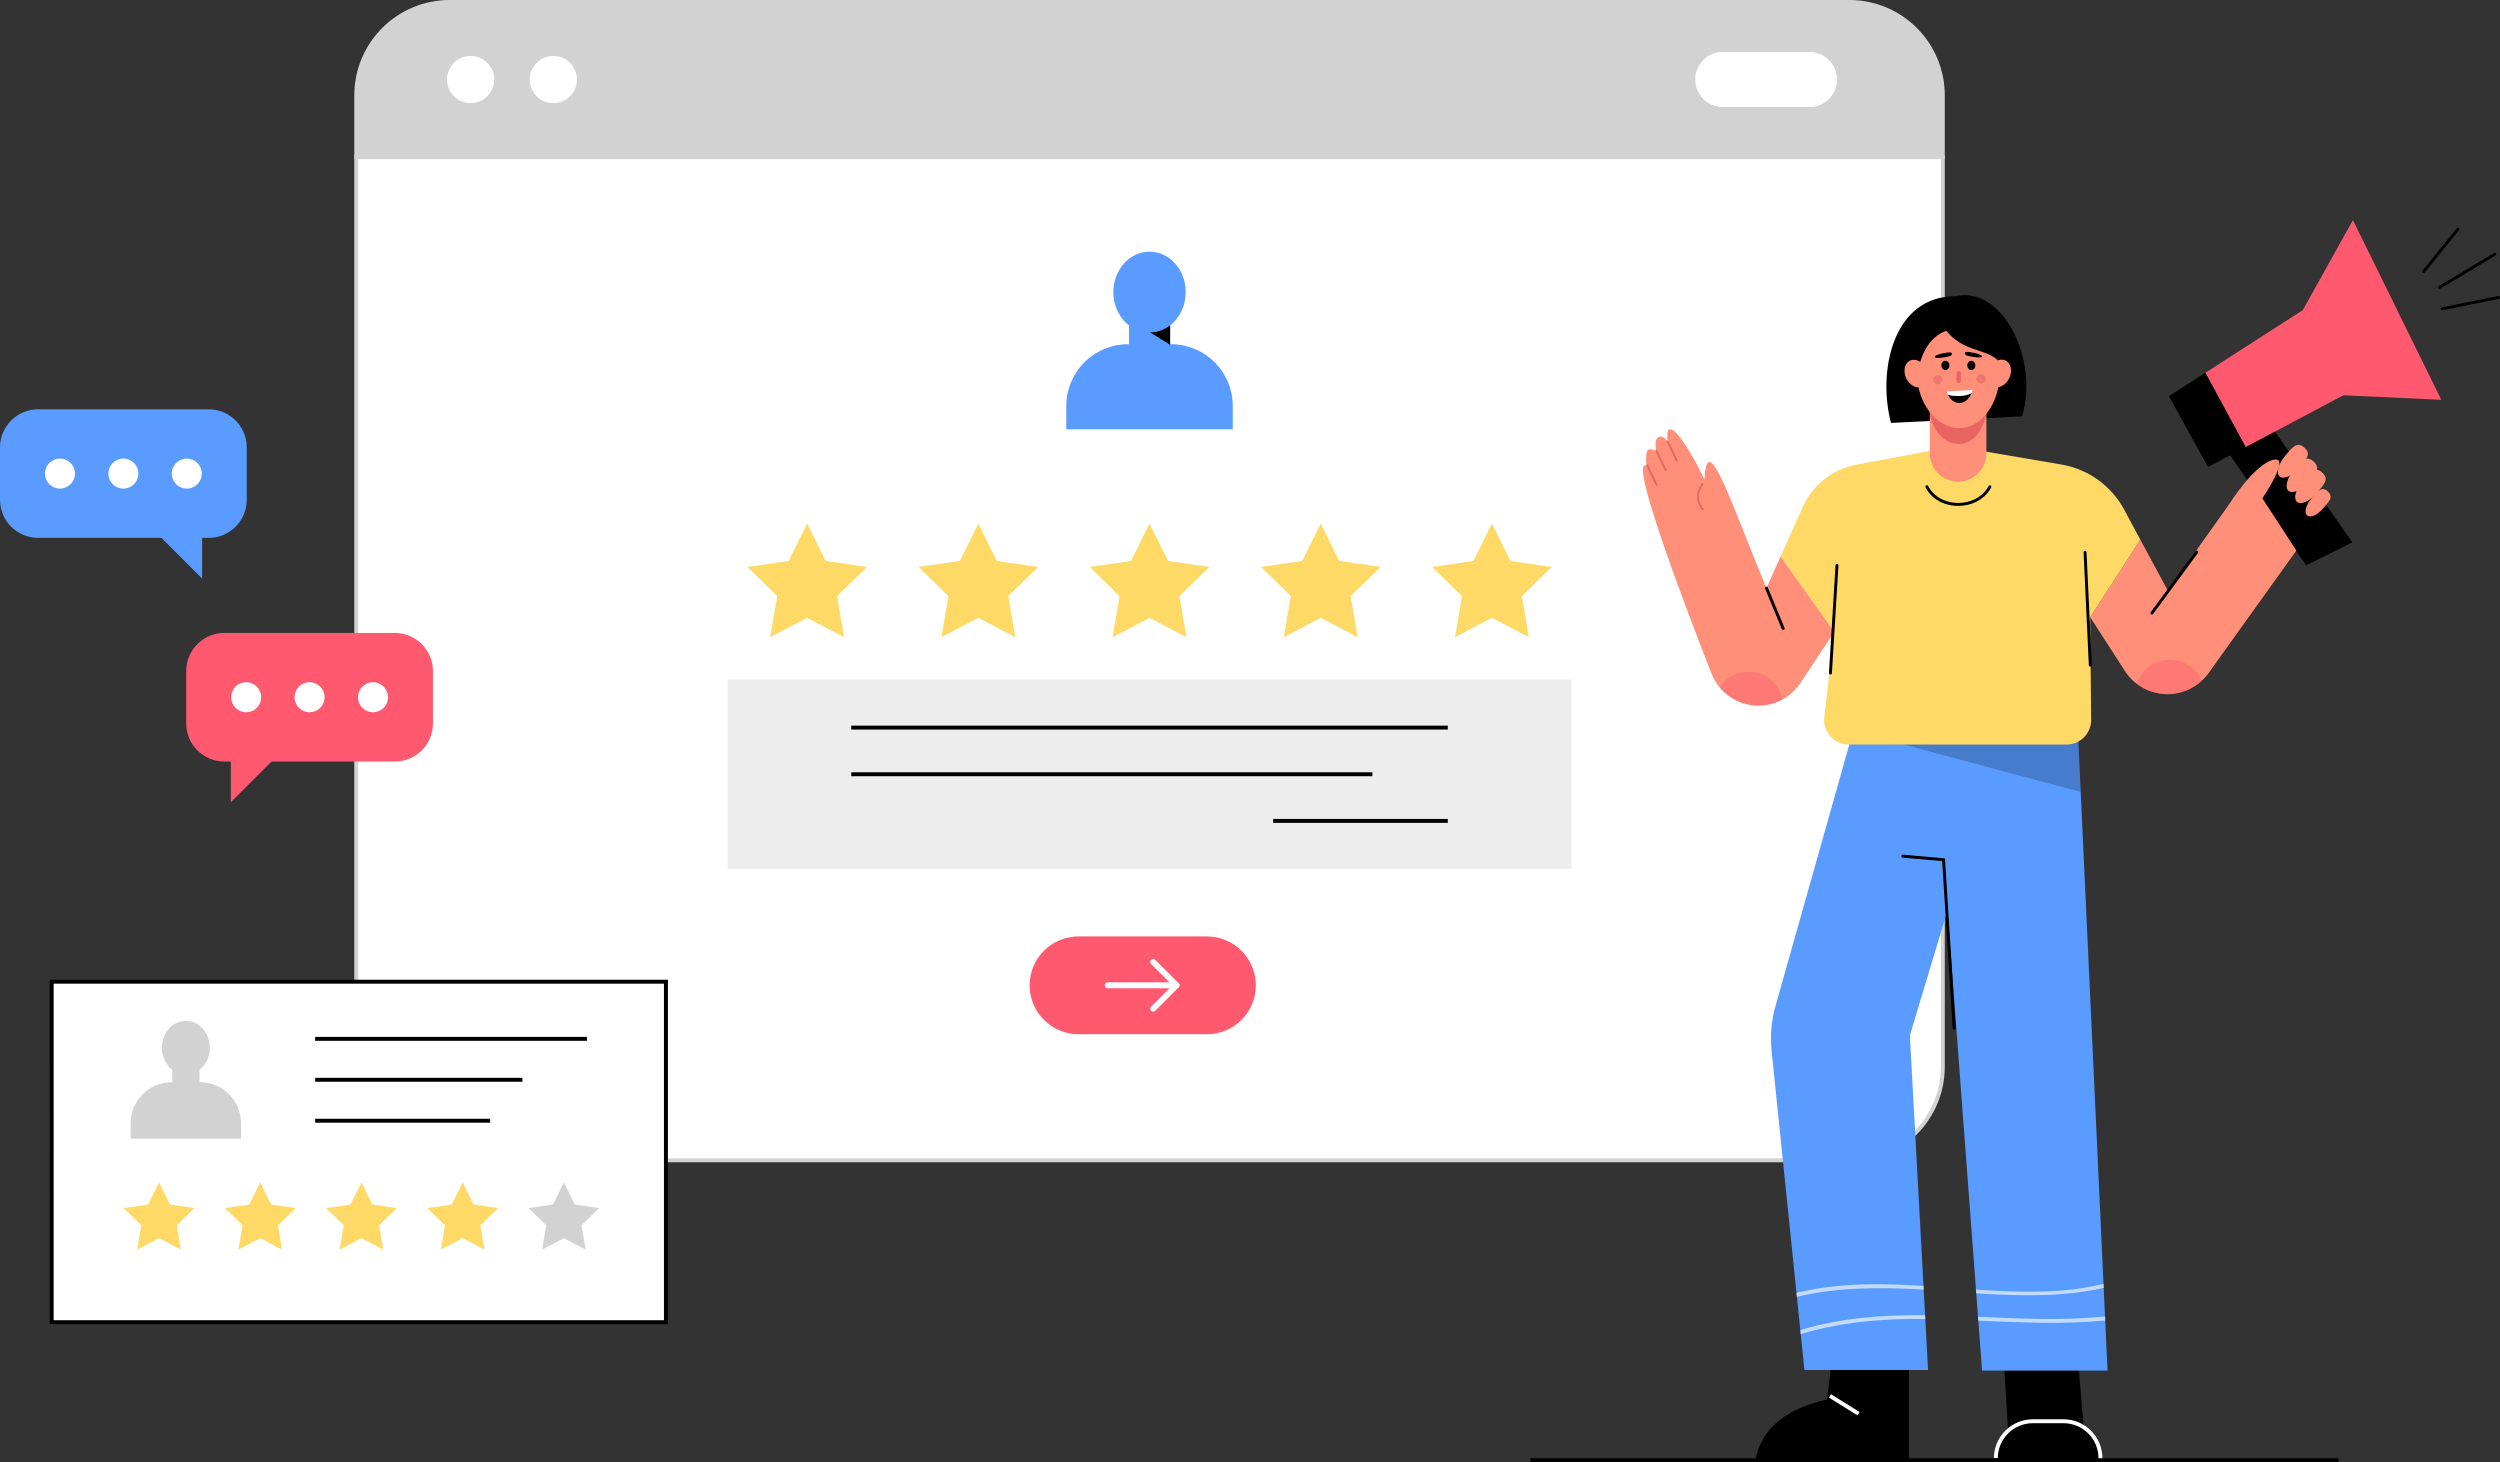 <svg width="1031" height="603" viewBox="0 0 1031 603" fill="none" xmlns="http://www.w3.org/2000/svg">
<rect x="0" y="0" width="1031" height="603" fill="#333333" stroke="none"/>
<g clip-path="url(#clip0)">
<path d="M146.917 64.788V440.036C146.917 445.089 147.912 450.091 149.847 454.759C151.781 459.426 154.616 463.667 158.19 467.24C161.763 470.812 166.006 473.645 170.675 475.578C175.345 477.511 180.349 478.506 185.403 478.506H762.73C767.784 478.506 772.789 477.511 777.458 475.578C782.127 473.645 786.37 470.812 789.944 467.24C793.518 463.667 796.353 459.426 798.287 454.759C800.221 450.091 801.216 445.089 801.216 440.036V64.788H146.917Z" fill="white"/>
<path d="M762.731 479.317H185.403C174.985 479.307 164.996 475.165 157.629 467.801C150.262 460.436 146.117 450.451 146.105 440.036V63.972H802.029V440.036C802.017 450.451 797.873 460.436 790.505 467.801C783.138 475.165 773.149 479.307 762.731 479.317ZM147.729 65.595V440.036C147.741 450.021 151.714 459.593 158.777 466.653C165.84 473.712 175.416 477.683 185.403 477.694H762.731C772.719 477.683 782.294 473.712 789.357 466.653C796.42 459.593 800.393 450.021 800.405 440.036V65.595H147.729Z" fill="#D2D2D2"/>
<path d="M508.397 177.046H439.735V167.428C439.735 160.672 442.42 154.192 447.199 149.415C451.978 144.637 458.46 141.953 465.218 141.953H482.914C489.673 141.953 496.155 144.637 500.933 149.415C505.712 154.192 508.397 160.672 508.397 167.428V177.046Z" fill="#599BFF"/>
<path d="M482.558 127.774V143.26C482.563 144.378 482.346 145.485 481.922 146.519C481.498 147.553 480.873 148.493 480.084 149.284C479.296 150.076 478.358 150.705 477.326 151.133C476.293 151.562 475.187 151.783 474.069 151.783C471.818 151.782 469.66 150.887 468.069 149.296C466.478 147.705 465.584 145.547 465.584 143.297V127.794L482.558 127.774Z" fill="#599BFF"/>
<path d="M482.558 130.196V142.217L471.183 135.127L482.558 130.196Z" fill="black"/>
<path d="M474.064 137.136C482.304 137.136 488.983 129.672 488.983 120.464C488.983 111.257 482.304 103.793 474.064 103.793C465.824 103.793 459.145 111.257 459.145 120.464C459.145 129.672 465.824 137.136 474.064 137.136Z" fill="#599BFF"/>
<path d="M332.86 215.897L340.484 231.335L357.523 233.811L345.193 245.827L348.104 262.795L332.86 254.784L317.62 262.795L320.531 245.827L308.197 233.811L325.24 231.335L332.86 215.897Z" fill="#FFD966"/>
<path d="M403.467 215.897L411.087 231.335L428.129 233.811L415.796 245.827L418.707 262.795L403.467 254.784L388.222 262.795L391.133 245.827L378.804 233.811L395.842 231.335L403.467 215.897Z" fill="#FFD966"/>
<path d="M474.064 215.897L481.688 231.335L498.727 233.811L486.398 245.827L489.308 262.795L474.064 254.784L458.824 262.795L461.735 245.827L449.401 233.811L466.444 231.335L474.064 215.897Z" fill="#FFD966"/>
<path d="M544.668 215.897L552.292 231.335L569.33 233.811L557.001 245.827L559.912 262.795L544.668 254.784L529.427 262.795L532.338 245.827L520.005 233.811L537.048 231.335L544.668 215.897Z" fill="#FFD966"/>
<path d="M615.269 215.897L622.893 231.335L639.932 233.811L627.603 245.827L630.513 262.795L615.269 254.784L600.029 262.795L602.94 245.827L590.606 233.811L607.649 231.335L615.269 215.897Z" fill="#FFD966"/>
<path d="M497.721 426.51H444.782C439.432 426.51 434.301 424.385 430.518 420.603C426.735 416.821 424.609 411.692 424.609 406.344C424.609 403.696 425.131 401.073 426.145 398.627C427.159 396.18 428.645 393.957 430.518 392.084C432.391 390.212 434.615 388.726 437.062 387.713C439.51 386.699 442.133 386.178 444.782 386.178H497.721C503.07 386.179 508.2 388.304 511.982 392.086C515.765 395.867 517.889 400.996 517.889 406.344C517.889 411.691 515.765 416.82 511.982 420.602C508.2 424.384 503.07 426.509 497.721 426.51Z" fill="#FF5970"/>
<path d="M801.216 39.285C801.216 29.081 797.162 19.295 789.944 12.08C782.727 4.865 772.938 0.812 762.73 0.812H185.403C175.196 0.812 165.407 4.865 158.189 12.08C150.972 19.295 146.917 29.081 146.917 39.285V64.788H801.216V39.285Z" fill="#D2D2D2"/>
<path d="M802.029 65.595H146.105V39.285C146.116 28.869 150.26 18.883 157.627 11.518C164.995 4.153 174.984 0.011 185.403 0L762.731 0C773.15 0.011 783.139 4.153 790.507 11.518C797.874 18.883 802.018 28.869 802.029 39.285V65.595ZM147.729 63.972H800.405V39.285C800.393 29.3 796.42 19.728 789.357 12.667C782.295 5.607 772.719 1.635 762.731 1.623H185.403C175.415 1.635 165.84 5.607 158.777 12.667C151.714 19.728 147.741 29.3 147.729 39.285V63.972Z" fill="#D2D2D2"/>
<path d="M194.087 42.54C199.468 42.54 203.83 38.179 203.83 32.8C203.83 27.42 199.468 23.06 194.087 23.06C188.706 23.06 184.344 27.42 184.344 32.8C184.344 38.179 188.706 42.54 194.087 42.54Z" fill="white"/>
<path d="M228.189 42.54C233.57 42.54 237.932 38.179 237.932 32.8C237.932 27.42 233.57 23.06 228.189 23.06C222.808 23.06 218.445 27.42 218.445 32.8C218.445 38.179 222.808 42.54 228.189 42.54Z" fill="white"/>
<path d="M746.207 21.436H710.481C704.204 21.436 699.114 26.524 699.114 32.8C699.114 39.075 704.204 44.163 710.481 44.163H746.207C752.485 44.163 757.574 39.075 757.574 32.8C757.574 26.524 752.485 21.436 746.207 21.436Z" fill="white"/>
<path d="M475.563 417.2C475.24 417.2 474.93 417.071 474.702 416.843C474.474 416.615 474.346 416.305 474.346 415.982C474.346 415.66 474.474 415.35 474.702 415.122L483.495 406.332L474.702 397.541C474.474 397.312 474.346 397.002 474.346 396.679C474.346 396.356 474.475 396.047 474.704 395.818C474.933 395.59 475.243 395.462 475.566 395.463C475.889 395.463 476.199 395.592 476.427 395.82L486.077 405.471C486.305 405.7 486.433 406.009 486.433 406.332C486.433 406.654 486.305 406.964 486.077 407.192L476.427 416.843C476.314 416.956 476.179 417.046 476.031 417.108C475.882 417.169 475.723 417.2 475.563 417.2Z" fill="white"/>
<path d="M485.216 407.561H456.798C456.475 407.561 456.165 407.433 455.937 407.205C455.708 406.976 455.58 406.667 455.58 406.344C455.58 406.021 455.708 405.711 455.937 405.483C456.165 405.255 456.475 405.126 456.798 405.126H485.216C485.539 405.126 485.849 405.255 486.077 405.483C486.306 405.711 486.434 406.021 486.434 406.344C486.434 406.667 486.306 406.976 486.077 407.205C485.849 407.433 485.539 407.561 485.216 407.561Z" fill="white"/>
<path d="M648.092 280.194H300.037V358.41H648.092V280.194Z" fill="#EDEDED"/>
<path d="M597.07 299.248H351.063V300.871H597.07V299.248Z" fill="black"/>
<path d="M565.956 318.488H351.063V320.112H565.956V318.488Z" fill="black"/>
<path d="M597.07 337.729H525.075V339.352H597.07V337.729Z" fill="black"/>
<path d="M274.627 404.846H21.314V545.274H274.627V404.846Z" fill="white"/>
<path d="M275.44 546.081H20.502V404.039H275.452L275.44 546.081ZM22.114 544.458H273.816V405.662H22.126L22.114 544.458Z" fill="black"/>
<path d="M65.589 487.625L70.096 496.752L80.168 498.217L72.881 505.319L74.598 515.352L65.589 510.615L56.577 515.352L58.298 505.319L51.007 498.217L61.083 496.752L65.589 487.625Z" fill="#FFD966"/>
<path d="M107.326 487.625L111.833 496.752L121.905 498.217L114.618 505.319L116.335 515.352L107.326 510.615L98.314 515.352L100.035 505.319L92.748 498.217L102.82 496.752L107.326 487.625Z" fill="#FFD966"/>
<path d="M149.065 487.625L153.571 496.752L163.643 498.217L156.356 505.319L158.077 515.352L149.065 510.615L140.052 515.352L141.774 505.319L134.486 498.217L144.558 496.752L149.065 487.625Z" fill="#FFD966"/>
<path d="M190.802 487.625L195.308 496.752L205.381 498.217L198.093 505.319L199.815 515.352L190.802 510.615L181.794 515.352L183.511 505.319L176.224 498.217L186.296 496.752L190.802 487.625Z" fill="#FFD966"/>
<path d="M232.54 487.625L237.047 496.752L247.123 498.217L239.832 505.319L241.553 515.352L232.54 510.615L223.532 515.352L225.249 505.319L217.962 498.217L228.034 496.752L232.54 487.625Z" fill="#D2D2D2"/>
<path d="M242.061 427.61H129.984V429.233H242.061V427.61Z" fill="black"/>
<path d="M215.449 444.492H129.984V446.116H215.449V444.492Z" fill="black"/>
<path d="M202.142 461.375H129.984V462.999H202.142V461.375Z" fill="black"/>
<path d="M82.513 446.319H82.274V441.144C83.629 440.054 84.717 438.67 85.457 437.096C86.196 435.522 86.567 433.8 86.54 432.062C86.54 425.954 82.111 421.007 76.647 421.007C71.183 421.007 66.749 425.954 66.749 432.062C66.725 433.8 67.097 435.522 67.837 437.095C68.577 438.669 69.665 440.054 71.02 441.144V446.307H70.776C66.294 446.307 61.995 448.087 58.826 451.255C55.657 454.423 53.876 458.721 53.876 463.202V469.581H99.414V463.202C99.41 458.723 97.629 454.429 94.459 451.263C91.29 448.097 86.993 446.319 82.513 446.319Z" fill="#D2D2D2"/>
<path d="M86.033 168.796H15.731C11.559 168.796 7.558 170.452 4.608 173.402C1.657 176.351 0 180.351 0 184.522L0 206.096C0 210.267 1.657 214.267 4.608 217.216C7.558 220.165 11.559 221.822 15.731 221.822H66.579L83.358 238.599V221.822H86.033C90.206 221.822 94.207 220.165 97.157 217.216C100.107 214.267 101.765 210.267 101.765 206.096V184.522C101.765 180.351 100.107 176.351 97.157 173.402C94.207 170.452 90.206 168.796 86.033 168.796Z" fill="#599BFF"/>
<path d="M24.731 201.502C28.153 201.502 30.926 198.729 30.926 195.309C30.926 191.888 28.153 189.116 24.731 189.116C21.31 189.116 18.536 191.888 18.536 195.309C18.536 198.729 21.31 201.502 24.731 201.502Z" fill="white"/>
<path d="M50.88 201.502C54.301 201.502 57.075 198.729 57.075 195.309C57.075 191.888 54.301 189.116 50.88 189.116C47.458 189.116 44.685 191.888 44.685 195.309C44.685 198.729 47.458 201.502 50.88 201.502Z" fill="white"/>
<path d="M77.029 201.502C80.451 201.502 83.224 198.729 83.224 195.309C83.224 191.888 80.451 189.116 77.029 189.116C73.608 189.116 70.834 191.888 70.834 195.309C70.834 198.729 73.608 201.502 77.029 201.502Z" fill="white"/>
<path d="M92.52 314.053H162.822C171.511 314.053 178.554 307.012 178.554 298.326V276.748C178.554 268.063 171.511 261.022 162.822 261.022H92.52C83.832 261.022 76.789 268.063 76.789 276.748V298.326C76.789 307.012 83.832 314.053 92.52 314.053Z" fill="#FF5970"/>
<path d="M153.823 293.732C157.245 293.732 160.018 290.96 160.018 287.539C160.018 284.119 157.245 281.346 153.823 281.346C150.402 281.346 147.628 284.119 147.628 287.539C147.628 290.96 150.402 293.732 153.823 293.732Z" fill="white"/>
<path d="M127.674 293.732C131.095 293.732 133.869 290.96 133.869 287.539C133.869 284.119 131.095 281.346 127.674 281.346C124.252 281.346 121.479 284.119 121.479 287.539C121.479 290.96 124.252 293.732 127.674 293.732Z" fill="white"/>
<path d="M101.525 293.732C104.947 293.732 107.72 290.96 107.72 287.539C107.72 284.119 104.947 281.346 101.525 281.346C98.104 281.346 95.33 284.119 95.33 287.539C95.33 290.96 98.104 293.732 101.525 293.732Z" fill="white"/>
<path d="M95.196 304.312V330.826L116.847 309.183C116.847 309.183 94.384 305.124 95.196 304.312Z" fill="#FF5970"/>
<path d="M999.5 112.579C999.385 112.58 999.272 112.548 999.174 112.487C999.077 112.426 998.999 112.338 998.949 112.234C998.9 112.13 998.881 112.014 998.895 111.9C998.909 111.785 998.956 111.678 999.03 111.589L1013.12 94.186C1013.17 94.118 1013.23 94.06 1013.31 94.017C1013.38 93.973 1013.46 93.945 1013.54 93.933C1013.62 93.922 1013.71 93.928 1013.79 93.95C1013.87 93.973 1013.94 94.012 1014.01 94.064C1014.07 94.117 1014.13 94.183 1014.16 94.257C1014.2 94.331 1014.23 94.413 1014.23 94.496C1014.24 94.58 1014.22 94.663 1014.2 94.742C1014.17 94.821 1014.12 94.893 1014.07 94.954L999.971 112.356C999.915 112.426 999.843 112.483 999.761 112.521C999.68 112.56 999.591 112.58 999.5 112.579Z" fill="black"/>
<path d="M1006.09 119.085C1005.96 119.085 1005.83 119.042 1005.72 118.961C1005.62 118.88 1005.54 118.767 1005.5 118.638C1005.47 118.509 1005.48 118.372 1005.53 118.248C1005.58 118.124 1005.67 118.02 1005.78 117.952L1028.56 104.324C1028.63 104.278 1028.71 104.247 1028.79 104.232C1028.87 104.216 1028.95 104.218 1029.03 104.236C1029.11 104.254 1029.19 104.288 1029.26 104.336C1029.32 104.385 1029.38 104.446 1029.42 104.517C1029.46 104.588 1029.49 104.666 1029.5 104.748C1029.51 104.83 1029.51 104.913 1029.49 104.993C1029.46 105.072 1029.43 105.147 1029.37 105.211C1029.32 105.275 1029.26 105.329 1029.18 105.367L1006.4 118.999C1006.31 119.055 1006.2 119.084 1006.09 119.085Z" fill="black"/>
<path d="M1007.26 127.936C1007.1 127.952 1006.94 127.903 1006.81 127.801C1006.68 127.698 1006.61 127.549 1006.59 127.388C1006.57 127.227 1006.62 127.065 1006.72 126.94C1006.83 126.814 1006.98 126.735 1007.14 126.718L1030.28 122.047C1030.36 122.031 1030.44 122.031 1030.51 122.046C1030.59 122.061 1030.67 122.092 1030.73 122.136C1030.8 122.18 1030.86 122.237 1030.9 122.303C1030.95 122.369 1030.98 122.444 1031 122.522C1031.01 122.6 1031.01 122.681 1031 122.76C1030.98 122.838 1030.95 122.913 1030.91 122.98C1030.86 123.046 1030.81 123.104 1030.74 123.148C1030.67 123.193 1030.6 123.224 1030.52 123.24L1007.38 127.912L1007.26 127.936Z" fill="black"/>
<path d="M787.259 557.648V602.261H723.875C726.311 589.084 736.57 580.951 753.511 577.14L755.764 557.66L787.259 557.648Z" fill="black"/>
<path d="M755.095 574.964L754.234 576.344L766.046 583.706L766.907 582.326L755.095 574.964Z" fill="white"/>
<path d="M856.432 554.478L860.48 602.229H828.859L826.159 557.839L856.432 554.478Z" fill="black"/>
<path d="M866.233 602.261H823.103V601.352C823.103 597.313 824.708 593.439 827.565 590.582C830.422 587.726 834.298 586.121 838.339 586.121H851.009C855.05 586.121 858.925 587.726 861.783 590.582C864.64 593.439 866.245 597.313 866.245 601.352V602.261H866.233Z" fill="black"/>
<path d="M867.049 602.261H865.425V601.352C865.421 597.529 863.901 593.863 861.197 591.158C858.492 588.454 854.825 586.933 851.001 586.929H838.33C834.505 586.933 830.838 588.454 828.134 591.158C825.43 593.863 823.909 597.529 823.906 601.352H822.282C822.287 597.098 823.979 593.02 826.987 590.012C829.996 587.003 834.075 585.311 838.33 585.306H850.988C855.244 585.311 859.323 587.003 862.332 590.012C865.34 593.02 867.032 597.098 867.036 601.352L867.049 602.261Z" fill="white"/>
<path d="M869.151 565.237H817.398L803.14 375.452L798.252 310.566L797.392 299.073V299.024L856.647 296.021L858.076 326.621L869.151 565.237Z" fill="#599BFF"/>
<path d="M825.891 299.771L820.825 316.621L803.141 375.468L787.633 427.009L795.135 564.993H744.145L730.602 433.324C729.969 427.181 730.503 420.973 732.177 415.029L765.126 298.29L775.6 298.55L797.392 299.085L825.891 299.771Z" fill="#599BFF"/>
<path opacity="0.2" d="M858.077 326.621L820.825 316.622L798.253 310.566L769.933 302.953L775.6 298.537L797.392 299.073V299.024L856.648 296.021L858.077 326.621Z" fill="black"/>
<path d="M805.905 424.643C805.751 424.642 805.602 424.583 805.49 424.476C805.378 424.37 805.31 424.225 805.301 424.071L800.94 355.107L784.629 353.686C784.549 353.68 784.471 353.658 784.4 353.621C784.329 353.584 784.266 353.534 784.214 353.473C784.163 353.412 784.124 353.341 784.099 353.265C784.075 353.189 784.066 353.109 784.072 353.029C784.088 352.868 784.166 352.72 784.29 352.616C784.413 352.512 784.573 352.461 784.734 352.473L802.089 353.983L806.514 424.018C806.524 424.179 806.47 424.337 806.364 424.458C806.257 424.579 806.107 424.653 805.946 424.663L805.905 424.643Z" fill="black"/>
<g opacity="0.8">
<path opacity="0.8" d="M742.671 532.746C742.062 532.88 741.453 533.034 740.856 533.18L741.023 534.803C757.948 530.745 776.342 530.785 793.332 531.853L793.247 530.307C776.33 529.243 759.446 528.971 742.671 532.746Z" fill="white"/>
<path opacity="0.8" d="M814.889 531.824L815.002 533.367C832.699 534.507 850.618 534.937 867.568 531.13L867.49 529.466C861.536 530.909 855.471 531.852 849.36 532.287C837.883 533.091 826.382 532.595 814.889 531.824Z" fill="white"/>
<path opacity="0.8" d="M868.189 544.564L868.116 542.916C858.619 543.814 849.076 544.142 839.54 543.898C831.64 543.74 823.707 543.362 815.729 543.021L815.847 544.616C833.341 545.375 850.85 546.256 868.189 544.564Z" fill="white"/>
<path opacity="0.8" d="M793.904 542.38C776.525 542.242 759.243 543.411 742.436 548.537L742.606 550.197C757.042 545.777 772.55 544.109 787.441 543.947C789.621 543.922 791.806 543.947 793.99 543.947L793.904 542.38Z" fill="white"/>
</g>
<path d="M951.048 233.133L911.94 176.527L931.869 168.974L970.108 223.632L951.048 233.133Z" fill="black"/>
<path d="M1006.78 164.859L970.34 90.773L949.681 127.879L909.485 153.731L926.073 184.38L966.382 163.025L1006.78 164.859Z" fill="#FF5970"/>
<path d="M894.488 163.374L910.585 192.586L926.073 184.38L909.485 153.731L894.488 163.374Z" fill="black"/>
<path d="M756.486 260.547L742.521 281.651C739.589 286.065 735.092 289.204 729.936 290.433C726.151 291.322 722.193 291.134 718.51 289.889C714.828 288.643 711.568 286.391 709.101 283.388C707.708 281.704 706.595 279.808 705.805 277.771C694.275 248.356 671.549 188.341 679.011 192.074C678.402 184.769 679.619 184.497 683.07 185.987C681.649 179.765 685.031 178.276 687.723 182.058C686.407 170.614 694.283 179.802 702.906 197.805C703.848 175.89 713.786 207.171 728.482 242.544L734.361 229.46L756.486 260.547Z" fill="#FF8F78"/>
<path d="M947.017 227.029L910.593 277.888C909.807 278.936 908.927 279.908 907.962 280.794C904.347 284.107 899.68 286.041 894.781 286.257C889.882 286.474 885.062 284.96 881.168 281.979C879.395 280.631 877.854 279.002 876.605 277.158L861.99 254.528L882.662 222.549L893.997 243.538L919.248 208.036C919.248 208.036 929.999 190.796 938.004 189.546C944.597 188.507 933.003 205.536 933.003 205.536L947.017 227.029Z" fill="#FF8F78"/>
<path d="M875.927 210.024C873.303 205.198 869.617 201.03 865.147 197.835C860.677 194.639 855.541 192.499 850.124 191.575L805.995 184.043L765.548 191.624C760.743 192.526 756.229 194.579 752.392 197.606C748.554 200.633 745.507 204.545 743.512 209.006L734.345 229.464L756.486 260.547L752.325 295.692C752.153 297.118 752.285 298.564 752.714 299.935C753.142 301.306 753.857 302.57 754.81 303.645C755.764 304.719 756.935 305.578 758.246 306.166C759.556 306.754 760.977 307.058 762.414 307.056H852.247C853.589 307.056 854.917 306.79 856.156 306.274C857.394 305.757 858.517 305 859.461 304.047C860.405 303.094 861.15 301.963 861.654 300.72C862.158 299.476 862.41 298.146 862.396 296.804L861.99 254.565L882.671 222.577L875.927 210.024Z" fill="#FFD966"/>
<path d="M942.311 188.093C939.534 191.409 938.576 195.183 940.176 196.522C941.775 197.862 945.323 196.263 948.1 192.947C950.877 189.631 953.516 187.427 950.24 184.518C947.187 181.815 945.1 184.781 942.311 188.093Z" fill="#FF8F78"/>
<path d="M945.965 193.876C943.123 197.245 942.165 201.084 943.793 202.447C945.421 203.811 949.03 202.18 951.856 198.795C954.681 195.41 957.361 193.178 954.032 190.24C950.926 187.496 948.795 190.504 945.965 193.876Z" fill="#FF8F78"/>
<path d="M949.497 198.426C946.655 201.798 945.697 205.633 947.325 206.997C948.953 208.361 952.562 206.733 955.388 203.344C958.213 199.956 960.893 197.732 957.564 194.773C954.458 192.034 952.327 195.053 949.497 198.426Z" fill="#FF8F78"/>
<path d="M953.256 205.552C950.934 208.32 950.134 211.469 951.47 212.589C952.806 213.71 955.769 212.37 958.091 209.602C960.413 206.835 962.614 204.992 959.878 202.565C957.328 200.301 955.578 202.784 953.256 205.552Z" fill="#FF8F78"/>
<path d="M887.453 253.445C887.323 253.446 887.196 253.405 887.092 253.327C887.027 253.28 886.972 253.22 886.931 253.152C886.889 253.083 886.862 253.007 886.85 252.928C886.838 252.849 886.841 252.768 886.861 252.69C886.88 252.613 886.914 252.539 886.962 252.475L905.474 227.264C905.574 227.146 905.716 227.071 905.869 227.052C906.023 227.034 906.178 227.075 906.303 227.167C906.428 227.258 906.514 227.394 906.543 227.546C906.572 227.698 906.543 227.856 906.46 227.987L887.944 253.197C887.887 253.274 887.813 253.336 887.728 253.379C887.643 253.422 887.548 253.445 887.453 253.445Z" fill="black"/>
<path d="M735.38 259.768C735.26 259.767 735.142 259.732 735.042 259.665C734.942 259.599 734.863 259.505 734.816 259.394L727.914 242.755C727.881 242.681 727.864 242.601 727.862 242.52C727.861 242.439 727.876 242.358 727.906 242.283C727.936 242.208 727.981 242.139 728.038 242.081C728.095 242.024 728.163 241.978 728.238 241.947C728.313 241.916 728.393 241.9 728.474 241.9C728.555 241.901 728.636 241.917 728.71 241.949C728.785 241.981 728.852 242.027 728.909 242.086C728.965 242.144 729.009 242.213 729.039 242.288L735.94 258.928C735.973 259.003 735.99 259.083 735.991 259.165C735.992 259.246 735.977 259.327 735.947 259.403C735.916 259.478 735.87 259.547 735.813 259.605C735.755 259.663 735.687 259.708 735.611 259.739C735.537 259.764 735.458 259.773 735.38 259.768Z" fill="black"/>
<path opacity="0.4" d="M735.084 288.456C733.47 289.339 731.744 290 729.953 290.421C726.168 291.31 722.21 291.122 718.528 289.876C714.845 288.631 711.585 286.379 709.118 283.375C710.689 281.022 712.922 279.185 715.535 278.097C718.148 277.009 721.025 276.719 723.803 277.262C726.581 277.805 729.136 279.158 731.146 281.15C733.157 283.142 734.532 285.684 735.1 288.456H735.084Z" fill="#FF5970"/>
<path opacity="0.4" d="M907.963 280.794C904.347 284.107 899.681 286.041 894.782 286.257C889.882 286.474 885.063 284.96 881.169 281.979C882.078 279.215 883.808 276.792 886.128 275.034C888.448 273.276 891.248 272.265 894.157 272.137C897.065 272.008 899.944 272.767 902.41 274.314C904.876 275.86 906.813 278.121 907.963 280.794Z" fill="#FF5970"/>
<path d="M754.867 278.169H754.83C754.751 278.164 754.673 278.143 754.601 278.108C754.529 278.073 754.464 278.024 754.412 277.964C754.359 277.904 754.318 277.835 754.293 277.759C754.267 277.683 754.257 277.603 754.262 277.523L756.966 233.153C756.971 233.073 756.992 232.995 757.027 232.923C757.062 232.851 757.111 232.787 757.172 232.734C757.232 232.681 757.302 232.64 757.377 232.614C757.453 232.589 757.534 232.578 757.613 232.583C757.693 232.588 757.772 232.609 757.844 232.644C757.916 232.679 757.98 232.728 758.033 232.788C758.086 232.849 758.126 232.919 758.152 232.994C758.178 233.07 758.189 233.15 758.184 233.23L755.476 277.592C755.467 277.748 755.399 277.894 755.286 278.001C755.172 278.108 755.023 278.168 754.867 278.169Z" fill="black"/>
<path d="M862.043 274.922C861.886 274.922 861.735 274.862 861.622 274.754C861.509 274.646 861.441 274.498 861.434 274.341L859.27 227.804C859.263 227.643 859.32 227.485 859.428 227.365C859.537 227.246 859.689 227.175 859.851 227.167C860.012 227.159 860.17 227.216 860.29 227.325C860.409 227.434 860.481 227.586 860.488 227.747L862.652 274.285C862.656 274.364 862.644 274.444 862.616 274.519C862.589 274.594 862.547 274.663 862.493 274.722C862.44 274.781 862.374 274.829 862.302 274.862C862.23 274.896 862.151 274.915 862.071 274.918L862.043 274.922Z" fill="black"/>
<path d="M691.535 190.439C691.459 190.439 691.384 190.417 691.319 190.376C691.254 190.335 691.203 190.277 691.17 190.207L687.362 182.221C687.315 182.123 687.31 182.011 687.346 181.91C687.382 181.808 687.457 181.725 687.554 181.679C687.652 181.633 687.764 181.627 687.865 181.663C687.967 181.699 688.05 181.774 688.096 181.872L691.9 189.858C691.947 189.955 691.952 190.067 691.916 190.168C691.881 190.269 691.806 190.352 691.71 190.398C691.655 190.425 691.596 190.439 691.535 190.439Z" fill="#E86562"/>
<path d="M686.936 194.363C686.859 194.363 686.784 194.341 686.72 194.3C686.655 194.259 686.603 194.201 686.57 194.132L682.762 186.145C682.739 186.097 682.725 186.045 682.722 185.991C682.719 185.938 682.727 185.884 682.745 185.833C682.762 185.783 682.79 185.736 682.826 185.696C682.861 185.657 682.905 185.624 682.953 185.601C683.002 185.578 683.054 185.565 683.108 185.562C683.162 185.559 683.215 185.567 683.266 185.585C683.317 185.603 683.363 185.631 683.403 185.667C683.443 185.704 683.475 185.747 683.497 185.796L687.301 193.783C687.347 193.88 687.353 193.991 687.317 194.092C687.281 194.193 687.207 194.276 687.11 194.323C687.055 194.348 686.996 194.361 686.936 194.363Z" fill="#E86562"/>
<path d="M683.144 200.313C683.068 200.313 682.993 200.291 682.928 200.25C682.863 200.209 682.812 200.151 682.779 200.081L678.975 192.095C678.929 191.998 678.923 191.887 678.959 191.785C678.995 191.684 679.069 191.601 679.166 191.555C679.263 191.509 679.374 191.503 679.475 191.539C679.576 191.575 679.659 191.649 679.706 191.746L683.514 199.732C683.537 199.781 683.55 199.833 683.553 199.887C683.556 199.941 683.548 199.994 683.53 200.045C683.512 200.096 683.484 200.142 683.447 200.182C683.411 200.222 683.367 200.254 683.319 200.276C683.264 200.301 683.204 200.314 683.144 200.313Z" fill="#E86562"/>
<path d="M702.09 210.325C702.027 210.325 701.965 210.31 701.909 210.282C701.852 210.254 701.803 210.213 701.766 210.162C699.236 206.798 699.232 202.857 701.766 199.4C701.83 199.317 701.925 199.263 702.028 199.249C702.132 199.234 702.238 199.26 702.322 199.322C702.407 199.383 702.465 199.475 702.484 199.578C702.503 199.681 702.481 199.787 702.423 199.874C701.067 201.737 699.269 205.487 702.423 209.675C702.455 209.718 702.479 209.767 702.492 209.818C702.505 209.87 702.508 209.924 702.5 209.976C702.493 210.029 702.475 210.08 702.448 210.126C702.421 210.172 702.385 210.212 702.342 210.244C702.27 210.298 702.181 210.327 702.09 210.325Z" fill="#E86562"/>
<path d="M807.549 208.632H807.346C801.505 208.568 796.434 205.641 794.108 200.991C794.067 200.919 794.042 200.839 794.033 200.757C794.024 200.675 794.032 200.592 794.056 200.514C794.08 200.435 794.12 200.362 794.173 200.299C794.227 200.236 794.292 200.184 794.366 200.147C794.44 200.11 794.52 200.089 794.603 200.084C794.685 200.079 794.767 200.091 794.845 200.119C794.923 200.147 794.994 200.191 795.054 200.247C795.114 200.303 795.163 200.371 795.196 200.447C797.315 204.688 801.979 207.346 807.375 207.415H807.562C813.034 207.415 817.829 204.753 820.106 200.435C820.189 200.304 820.318 200.21 820.467 200.171C820.616 200.131 820.774 200.15 820.91 200.222C821.047 200.294 821.151 200.415 821.202 200.56C821.253 200.706 821.247 200.865 821.186 201.007C818.681 205.723 813.473 208.632 807.549 208.632Z" fill="black"/>
<path d="M806.438 122.157C780.5 122.157 774.232 153.289 779.855 174.42L833.89 171.693C841.022 148.536 825.892 117.624 806.438 122.157Z" fill="black"/>
<path d="M819.185 164.498V186.965C819.185 190.058 817.956 193.025 815.768 195.212C813.579 197.4 810.612 198.629 807.517 198.629C804.423 198.629 801.455 197.4 799.267 195.212C797.079 193.025 795.85 190.058 795.85 186.965V164.498H819.185Z" fill="#FF8F78"/>
<path d="M819.18 170.553C815.324 189.323 797.664 185.264 795.837 169.997L819.18 170.553Z" fill="#E86562"/>
<path d="M824.596 154.551C824.596 165.947 817.244 176.807 807.736 176.592C798.435 176.377 790.661 165.947 790.661 154.551C790.661 143.155 794.977 134.385 806.872 133.593C819.838 132.729 824.596 143.155 824.596 154.551Z" fill="#FF8F78"/>
<path d="M790.762 154.015C791.842 148.074 794.416 139.437 802.637 136.394C811.499 147.217 822.529 142.481 826.386 152.595L824.377 133.593L803.627 129.486L789.362 138.346L787.417 150.013L790.762 154.015Z" fill="black"/>
<path d="M792.794 159.44C795.058 158.365 795.752 155.091 794.343 152.127C792.935 149.163 789.958 147.632 787.693 148.707C785.429 149.782 784.736 153.057 786.144 156.021C787.553 158.985 790.53 160.516 792.794 159.44Z" fill="#FF8F78"/>
<path d="M820.415 152.063C819.006 155.026 819.7 158.301 821.965 159.368C824.231 160.435 827.207 158.913 828.615 155.951C830.024 152.988 829.33 149.709 827.064 148.646C824.799 147.582 821.823 149.1 820.415 152.063Z" fill="#FF8F78"/>
<path d="M803.94 150.699C803.94 151.767 803.197 152.627 802.279 152.627C801.362 152.627 800.623 151.767 800.623 150.699C800.623 149.632 801.366 148.772 802.279 148.772C803.193 148.772 803.94 149.636 803.94 150.699Z" fill="black"/>
<path d="M814.629 150.699C814.629 151.767 813.886 152.627 812.973 152.627C812.06 152.627 811.312 151.767 811.312 150.699C811.312 149.632 812.055 148.772 812.973 148.772C813.89 148.772 814.629 149.636 814.629 150.699Z" fill="black"/>
<path d="M807.728 157.939C807.487 157.939 807.255 157.844 807.085 157.673C806.914 157.503 806.818 157.271 806.818 157.03V153.978C806.818 153.737 806.914 153.506 807.085 153.336C807.255 153.165 807.487 153.069 807.728 153.069C807.969 153.069 808.2 153.165 808.371 153.336C808.541 153.506 808.637 153.737 808.637 153.978V157.03C808.637 157.271 808.541 157.503 808.371 157.673C808.2 157.844 807.969 157.939 807.728 157.939Z" fill="#E86562"/>
<path d="M804.956 145.862C804.984 146.998 803.523 147.002 801.562 147.38C799.601 147.757 797.932 147.692 797.847 147.233C797.762 146.775 799.276 146.093 801.241 145.712C803.206 145.33 804.931 145.001 804.956 145.862Z" fill="black"/>
<path d="M810.318 145.647C810.285 146.783 811.747 146.787 813.712 147.164C815.677 147.542 817.337 147.477 817.427 147.018C817.516 146.56 815.998 145.878 814.033 145.501C812.068 145.123 810.318 144.786 810.318 145.647Z" fill="black"/>
<path d="M803.372 162.801C805.727 167.696 811.086 167.197 813.115 162.026C810.602 163.629 806.06 163.495 803.372 162.801Z" fill="black"/>
<path d="M802.84 161.454C802.983 161.916 803.16 162.366 803.372 162.801C806.059 163.495 810.602 163.613 813.115 162.026C813.276 161.62 813.412 161.204 813.521 160.78L802.84 161.454Z" fill="white"/>
<path opacity="0.6" d="M818.908 156.206C818.908 156.588 818.795 156.96 818.583 157.277C818.372 157.594 818.07 157.842 817.718 157.987C817.366 158.133 816.978 158.172 816.604 158.097C816.23 158.023 815.886 157.839 815.617 157.57C815.347 157.3 815.163 156.957 815.089 156.583C815.014 156.209 815.053 155.821 815.199 155.469C815.345 155.117 815.592 154.815 815.909 154.604C816.226 154.392 816.599 154.279 816.98 154.279C817.233 154.278 817.484 154.328 817.719 154.424C817.953 154.521 818.166 154.663 818.345 154.842C818.524 155.021 818.666 155.234 818.763 155.468C818.859 155.702 818.909 155.953 818.908 156.206Z" fill="#E86562"/>
<path opacity="0.6" d="M801.107 156.612C801.107 156.994 800.994 157.367 800.781 157.684C800.569 158.001 800.268 158.248 799.915 158.394C799.563 158.539 799.175 158.577 798.801 158.503C798.426 158.428 798.083 158.244 797.813 157.974C797.544 157.704 797.361 157.36 797.287 156.986C797.213 156.612 797.251 156.224 797.398 155.872C797.545 155.52 797.792 155.219 798.11 155.008C798.428 154.796 798.801 154.684 799.182 154.685C799.435 154.685 799.686 154.735 799.92 154.831C800.153 154.928 800.366 155.07 800.545 155.249C800.723 155.429 800.865 155.641 800.961 155.875C801.058 156.109 801.107 156.359 801.107 156.612Z" fill="#E86562"/>
<path d="M964.429 601.377H631.163V603H964.429V601.377Z" fill="black"/>
</g>
<defs>
<clipPath id="clip0">
<rect width="1031" height="603" fill="white"/>
</clipPath>
</defs>
</svg>
